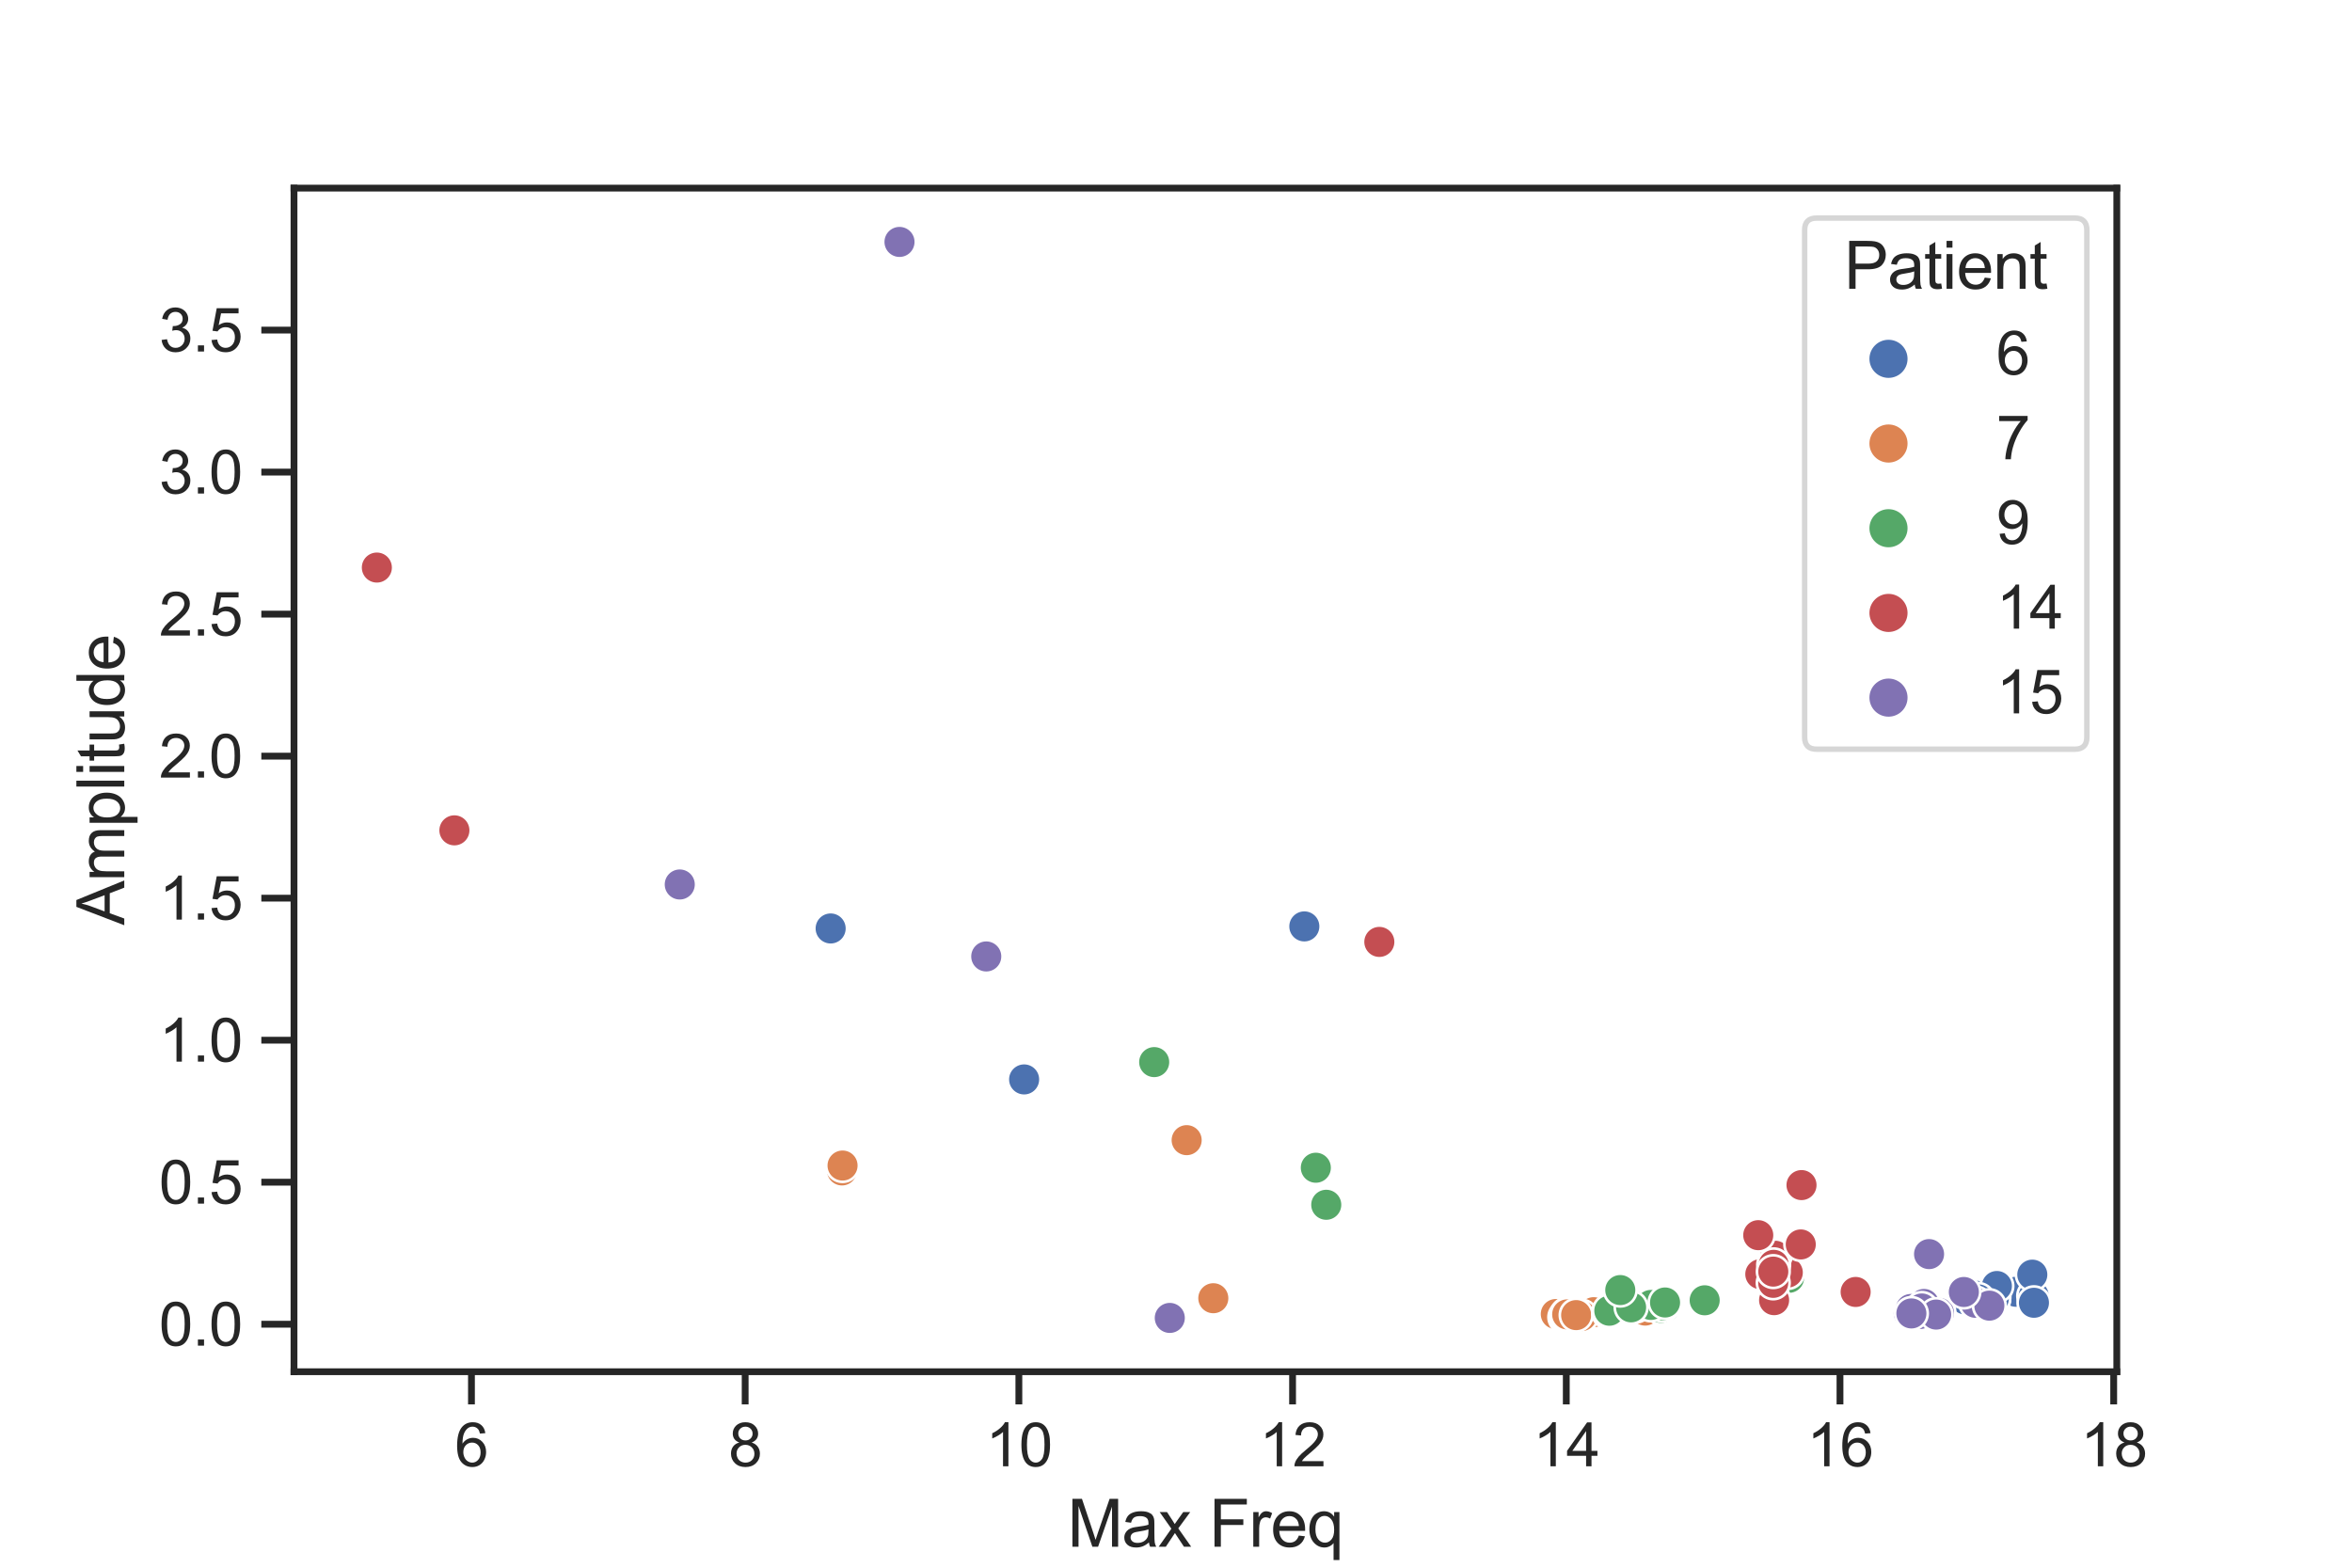 <?xml version="1.0" encoding="utf-8" standalone="no"?>
<!DOCTYPE svg PUBLIC "-//W3C//DTD SVG 1.1//EN"
  "http://www.w3.org/Graphics/SVG/1.1/DTD/svg11.dtd">
<svg xmlns:xlink="http://www.w3.org/1999/xlink" width="432pt" height="288pt" viewBox="0 0 432 288" xmlns="http://www.w3.org/2000/svg" version="1.1">
 <defs>
  <style type="text/css">*{stroke-linejoin: round; stroke-linecap: butt}</style>
 </defs>
 <g id="figure_1">
  <g id="patch_1">
   <path d="M 0 288 
L 432 288 
L 432 0 
L 0 0 
z
" style="fill: #ffffff"/>
  </g>
  <g id="axes_1">
   <g id="patch_2">
    <path d="M 54 252 
L 388.8 252 
L 388.8 34.56 
L 54 34.56 
z
" style="fill: #ffffff"/>
   </g>
   <g id="matplotlib.axis_1">
    <g id="xtick_1">
     <g id="line2d_1">
      <defs>
       <path id="m0444707956" d="M 0 0 
L 0 6 
" style="stroke: #262626; stroke-width: 1.25"/>
      </defs>
      <g>
       <use xlink:href="#m0444707956" x="86.594" y="252" style="fill: #262626; stroke: #262626; stroke-width: 1.25"/>
      </g>
     </g>
     <g id="text_1">
      <!-- 6 -->
      <g style="fill: #262626" transform="translate(83.536 269.374)scale(0.11 -0.11)">
       <defs>
        <path id="ArialMT-36" d="M 3184 3459 
L 2625 3416 
Q 2550 3747 2413 3897 
Q 2184 4138 1850 4138 
Q 1581 4138 1378 3988 
Q 1113 3794 959 3422 
Q 806 3050 800 2363 
Q 1003 2672 1297 2822 
Q 1591 2972 1913 2972 
Q 2475 2972 2870 2558 
Q 3266 2144 3266 1488 
Q 3266 1056 3080 686 
Q 2894 316 2569 119 
Q 2244 -78 1831 -78 
Q 1128 -78 684 439 
Q 241 956 241 2144 
Q 241 3472 731 4075 
Q 1159 4600 1884 4600 
Q 2425 4600 2770 4297 
Q 3116 3994 3184 3459 
z
M 888 1484 
Q 888 1194 1011 928 
Q 1134 663 1356 523 
Q 1578 384 1822 384 
Q 2178 384 2434 671 
Q 2691 959 2691 1453 
Q 2691 1928 2437 2201 
Q 2184 2475 1800 2475 
Q 1419 2475 1153 2201 
Q 888 1928 888 1484 
z
" transform="scale(0.016)"/>
       </defs>
       <use xlink:href="#ArialMT-36"/>
      </g>
     </g>
    </g>
    <g id="xtick_2">
     <g id="line2d_2">
      <g>
       <use xlink:href="#m0444707956" x="136.867" y="252" style="fill: #262626; stroke: #262626; stroke-width: 1.25"/>
      </g>
     </g>
     <g id="text_2">
      <!-- 8 -->
      <g style="fill: #262626" transform="translate(133.808 269.374)scale(0.11 -0.11)">
       <defs>
        <path id="ArialMT-38" d="M 1131 2484 
Q 781 2613 612 2850 
Q 444 3088 444 3419 
Q 444 3919 803 4259 
Q 1163 4600 1759 4600 
Q 2359 4600 2725 4251 
Q 3091 3903 3091 3403 
Q 3091 3084 2923 2848 
Q 2756 2613 2416 2484 
Q 2838 2347 3058 2040 
Q 3278 1734 3278 1309 
Q 3278 722 2862 322 
Q 2447 -78 1769 -78 
Q 1091 -78 675 323 
Q 259 725 259 1325 
Q 259 1772 486 2073 
Q 713 2375 1131 2484 
z
M 1019 3438 
Q 1019 3113 1228 2906 
Q 1438 2700 1772 2700 
Q 2097 2700 2305 2904 
Q 2513 3109 2513 3406 
Q 2513 3716 2298 3927 
Q 2084 4138 1766 4138 
Q 1444 4138 1231 3931 
Q 1019 3725 1019 3438 
z
M 838 1322 
Q 838 1081 952 856 
Q 1066 631 1291 507 
Q 1516 384 1775 384 
Q 2178 384 2440 643 
Q 2703 903 2703 1303 
Q 2703 1709 2433 1975 
Q 2163 2241 1756 2241 
Q 1359 2241 1098 1978 
Q 838 1716 838 1322 
z
" transform="scale(0.016)"/>
       </defs>
       <use xlink:href="#ArialMT-38"/>
      </g>
     </g>
    </g>
    <g id="xtick_3">
     <g id="line2d_3">
      <g>
       <use xlink:href="#m0444707956" x="187.139" y="252" style="fill: #262626; stroke: #262626; stroke-width: 1.25"/>
      </g>
     </g>
     <g id="text_3">
      <!-- 10 -->
      <g style="fill: #262626" transform="translate(181.022 269.374)scale(0.11 -0.11)">
       <defs>
        <path id="ArialMT-31" d="M 2384 0 
L 1822 0 
L 1822 3584 
Q 1619 3391 1289 3197 
Q 959 3003 697 2906 
L 697 3450 
Q 1169 3672 1522 3987 
Q 1875 4303 2022 4600 
L 2384 4600 
L 2384 0 
z
" transform="scale(0.016)"/>
        <path id="ArialMT-30" d="M 266 2259 
Q 266 3072 433 3567 
Q 600 4063 929 4331 
Q 1259 4600 1759 4600 
Q 2128 4600 2406 4451 
Q 2684 4303 2865 4023 
Q 3047 3744 3150 3342 
Q 3253 2941 3253 2259 
Q 3253 1453 3087 958 
Q 2922 463 2592 192 
Q 2263 -78 1759 -78 
Q 1097 -78 719 397 
Q 266 969 266 2259 
z
M 844 2259 
Q 844 1131 1108 757 
Q 1372 384 1759 384 
Q 2147 384 2411 759 
Q 2675 1134 2675 2259 
Q 2675 3391 2411 3762 
Q 2147 4134 1753 4134 
Q 1366 4134 1134 3806 
Q 844 3388 844 2259 
z
" transform="scale(0.016)"/>
       </defs>
       <use xlink:href="#ArialMT-31"/>
       <use xlink:href="#ArialMT-30" x="55.615"/>
      </g>
     </g>
    </g>
    <g id="xtick_4">
     <g id="line2d_4">
      <g>
       <use xlink:href="#m0444707956" x="237.412" y="252" style="fill: #262626; stroke: #262626; stroke-width: 1.25"/>
      </g>
     </g>
     <g id="text_4">
      <!-- 12 -->
      <g style="fill: #262626" transform="translate(231.295 269.374)scale(0.11 -0.11)">
       <defs>
        <path id="ArialMT-32" d="M 3222 541 
L 3222 0 
L 194 0 
Q 188 203 259 391 
Q 375 700 629 1000 
Q 884 1300 1366 1694 
Q 2113 2306 2375 2664 
Q 2638 3022 2638 3341 
Q 2638 3675 2398 3904 
Q 2159 4134 1775 4134 
Q 1369 4134 1125 3890 
Q 881 3647 878 3216 
L 300 3275 
Q 359 3922 746 4261 
Q 1134 4600 1788 4600 
Q 2447 4600 2831 4234 
Q 3216 3869 3216 3328 
Q 3216 3053 3103 2787 
Q 2991 2522 2730 2228 
Q 2469 1934 1863 1422 
Q 1356 997 1212 845 
Q 1069 694 975 541 
L 3222 541 
z
" transform="scale(0.016)"/>
       </defs>
       <use xlink:href="#ArialMT-31"/>
       <use xlink:href="#ArialMT-32" x="55.615"/>
      </g>
     </g>
    </g>
    <g id="xtick_5">
     <g id="line2d_5">
      <g>
       <use xlink:href="#m0444707956" x="287.684" y="252" style="fill: #262626; stroke: #262626; stroke-width: 1.25"/>
      </g>
     </g>
     <g id="text_5">
      <!-- 14 -->
      <g style="fill: #262626" transform="translate(281.567 269.374)scale(0.11 -0.11)">
       <defs>
        <path id="ArialMT-34" d="M 2069 0 
L 2069 1097 
L 81 1097 
L 81 1613 
L 2172 4581 
L 2631 4581 
L 2631 1613 
L 3250 1613 
L 3250 1097 
L 2631 1097 
L 2631 0 
L 2069 0 
z
M 2069 1613 
L 2069 3678 
L 634 1613 
L 2069 1613 
z
" transform="scale(0.016)"/>
       </defs>
       <use xlink:href="#ArialMT-31"/>
       <use xlink:href="#ArialMT-34" x="55.615"/>
      </g>
     </g>
    </g>
    <g id="xtick_6">
     <g id="line2d_6">
      <g>
       <use xlink:href="#m0444707956" x="337.957" y="252" style="fill: #262626; stroke: #262626; stroke-width: 1.25"/>
      </g>
     </g>
     <g id="text_6">
      <!-- 16 -->
      <g style="fill: #262626" transform="translate(331.84 269.374)scale(0.11 -0.11)">
       <use xlink:href="#ArialMT-31"/>
       <use xlink:href="#ArialMT-36" x="55.615"/>
      </g>
     </g>
    </g>
    <g id="xtick_7">
     <g id="line2d_7">
      <g>
       <use xlink:href="#m0444707956" x="388.229" y="252" style="fill: #262626; stroke: #262626; stroke-width: 1.25"/>
      </g>
     </g>
     <g id="text_7">
      <!-- 18 -->
      <g style="fill: #262626" transform="translate(382.112 269.374)scale(0.11 -0.11)">
       <use xlink:href="#ArialMT-31"/>
       <use xlink:href="#ArialMT-38" x="55.615"/>
      </g>
     </g>
    </g>
    <g id="text_8">
     <!-- Max Freq -->
     <g style="fill: #262626" transform="translate(196.063 284.149)scale(0.12 -0.12)">
      <defs>
       <path id="ArialMT-4d" d="M 475 0 
L 475 4581 
L 1388 4581 
L 2472 1338 
Q 2622 884 2691 659 
Q 2769 909 2934 1394 
L 4031 4581 
L 4847 4581 
L 4847 0 
L 4263 0 
L 4263 3834 
L 2931 0 
L 2384 0 
L 1059 3900 
L 1059 0 
L 475 0 
z
" transform="scale(0.016)"/>
       <path id="ArialMT-61" d="M 2588 409 
Q 2275 144 1986 34 
Q 1697 -75 1366 -75 
Q 819 -75 525 192 
Q 231 459 231 875 
Q 231 1119 342 1320 
Q 453 1522 633 1644 
Q 813 1766 1038 1828 
Q 1203 1872 1538 1913 
Q 2219 1994 2541 2106 
Q 2544 2222 2544 2253 
Q 2544 2597 2384 2738 
Q 2169 2928 1744 2928 
Q 1347 2928 1158 2789 
Q 969 2650 878 2297 
L 328 2372 
Q 403 2725 575 2942 
Q 747 3159 1072 3276 
Q 1397 3394 1825 3394 
Q 2250 3394 2515 3294 
Q 2781 3194 2906 3042 
Q 3031 2891 3081 2659 
Q 3109 2516 3109 2141 
L 3109 1391 
Q 3109 606 3145 398 
Q 3181 191 3288 0 
L 2700 0 
Q 2613 175 2588 409 
z
M 2541 1666 
Q 2234 1541 1622 1453 
Q 1275 1403 1131 1340 
Q 988 1278 909 1158 
Q 831 1038 831 891 
Q 831 666 1001 516 
Q 1172 366 1500 366 
Q 1825 366 2078 508 
Q 2331 650 2450 897 
Q 2541 1088 2541 1459 
L 2541 1666 
z
" transform="scale(0.016)"/>
       <path id="ArialMT-78" d="M 47 0 
L 1259 1725 
L 138 3319 
L 841 3319 
L 1350 2541 
Q 1494 2319 1581 2169 
Q 1719 2375 1834 2534 
L 2394 3319 
L 3066 3319 
L 1919 1756 
L 3153 0 
L 2463 0 
L 1781 1031 
L 1600 1309 
L 728 0 
L 47 0 
z
" transform="scale(0.016)"/>
       <path id="ArialMT-20" transform="scale(0.016)"/>
       <path id="ArialMT-46" d="M 525 0 
L 525 4581 
L 3616 4581 
L 3616 4041 
L 1131 4041 
L 1131 2622 
L 3281 2622 
L 3281 2081 
L 1131 2081 
L 1131 0 
L 525 0 
z
" transform="scale(0.016)"/>
       <path id="ArialMT-72" d="M 416 0 
L 416 3319 
L 922 3319 
L 922 2816 
Q 1116 3169 1280 3281 
Q 1444 3394 1641 3394 
Q 1925 3394 2219 3213 
L 2025 2691 
Q 1819 2813 1613 2813 
Q 1428 2813 1281 2702 
Q 1134 2591 1072 2394 
Q 978 2094 978 1738 
L 978 0 
L 416 0 
z
" transform="scale(0.016)"/>
       <path id="ArialMT-65" d="M 2694 1069 
L 3275 997 
Q 3138 488 2766 206 
Q 2394 -75 1816 -75 
Q 1088 -75 661 373 
Q 234 822 234 1631 
Q 234 2469 665 2931 
Q 1097 3394 1784 3394 
Q 2450 3394 2872 2941 
Q 3294 2488 3294 1666 
Q 3294 1616 3291 1516 
L 816 1516 
Q 847 969 1125 678 
Q 1403 388 1819 388 
Q 2128 388 2347 550 
Q 2566 713 2694 1069 
z
M 847 1978 
L 2700 1978 
Q 2663 2397 2488 2606 
Q 2219 2931 1791 2931 
Q 1403 2931 1139 2672 
Q 875 2413 847 1978 
z
" transform="scale(0.016)"/>
       <path id="ArialMT-71" d="M 2538 -1272 
L 2538 353 
Q 2406 169 2170 47 
Q 1934 -75 1669 -75 
Q 1078 -75 651 397 
Q 225 869 225 1691 
Q 225 2191 398 2587 
Q 572 2984 901 3189 
Q 1231 3394 1625 3394 
Q 2241 3394 2594 2875 
L 2594 3319 
L 3100 3319 
L 3100 -1272 
L 2538 -1272 
z
M 803 1669 
Q 803 1028 1072 708 
Q 1341 388 1716 388 
Q 2075 388 2334 692 
Q 2594 997 2594 1619 
Q 2594 2281 2320 2615 
Q 2047 2950 1678 2950 
Q 1313 2950 1058 2639 
Q 803 2328 803 1669 
z
" transform="scale(0.016)"/>
      </defs>
      <use xlink:href="#ArialMT-4d"/>
      <use xlink:href="#ArialMT-61" x="83.301"/>
      <use xlink:href="#ArialMT-78" x="138.916"/>
      <use xlink:href="#ArialMT-20" x="188.916"/>
      <use xlink:href="#ArialMT-46" x="216.699"/>
      <use xlink:href="#ArialMT-72" x="277.783"/>
      <use xlink:href="#ArialMT-65" x="311.084"/>
      <use xlink:href="#ArialMT-71" x="366.699"/>
     </g>
    </g>
   </g>
   <g id="matplotlib.axis_2">
    <g id="ytick_1">
     <g id="line2d_8">
      <defs>
       <path id="mad0216709b" d="M 0 0 
L -6 0 
" style="stroke: #262626; stroke-width: 1.25"/>
      </defs>
      <g>
       <use xlink:href="#mad0216709b" x="54" y="243.272" style="fill: #262626; stroke: #262626; stroke-width: 1.25"/>
      </g>
     </g>
     <g id="text_9">
      <!-- 0.0 -->
      <g style="fill: #262626" transform="translate(29.21 247.209)scale(0.11 -0.11)">
       <defs>
        <path id="ArialMT-2e" d="M 581 0 
L 581 641 
L 1222 641 
L 1222 0 
L 581 0 
z
" transform="scale(0.016)"/>
       </defs>
       <use xlink:href="#ArialMT-30"/>
       <use xlink:href="#ArialMT-2e" x="55.615"/>
       <use xlink:href="#ArialMT-30" x="83.398"/>
      </g>
     </g>
    </g>
    <g id="ytick_2">
     <g id="line2d_9">
      <g>
       <use xlink:href="#mad0216709b" x="54" y="217.182" style="fill: #262626; stroke: #262626; stroke-width: 1.25"/>
      </g>
     </g>
     <g id="text_10">
      <!-- 0.5 -->
      <g style="fill: #262626" transform="translate(29.21 221.119)scale(0.11 -0.11)">
       <defs>
        <path id="ArialMT-35" d="M 266 1200 
L 856 1250 
Q 922 819 1161 601 
Q 1400 384 1738 384 
Q 2144 384 2425 690 
Q 2706 997 2706 1503 
Q 2706 1984 2436 2262 
Q 2166 2541 1728 2541 
Q 1456 2541 1237 2417 
Q 1019 2294 894 2097 
L 366 2166 
L 809 4519 
L 3088 4519 
L 3088 3981 
L 1259 3981 
L 1013 2750 
Q 1425 3038 1878 3038 
Q 2478 3038 2890 2622 
Q 3303 2206 3303 1553 
Q 3303 931 2941 478 
Q 2500 -78 1738 -78 
Q 1113 -78 717 272 
Q 322 622 266 1200 
z
" transform="scale(0.016)"/>
       </defs>
       <use xlink:href="#ArialMT-30"/>
       <use xlink:href="#ArialMT-2e" x="55.615"/>
       <use xlink:href="#ArialMT-35" x="83.398"/>
      </g>
     </g>
    </g>
    <g id="ytick_3">
     <g id="line2d_10">
      <g>
       <use xlink:href="#mad0216709b" x="54" y="191.092" style="fill: #262626; stroke: #262626; stroke-width: 1.25"/>
      </g>
     </g>
     <g id="text_11">
      <!-- 1.0 -->
      <g style="fill: #262626" transform="translate(29.21 195.029)scale(0.11 -0.11)">
       <use xlink:href="#ArialMT-31"/>
       <use xlink:href="#ArialMT-2e" x="55.615"/>
       <use xlink:href="#ArialMT-30" x="83.398"/>
      </g>
     </g>
    </g>
    <g id="ytick_4">
     <g id="line2d_11">
      <g>
       <use xlink:href="#mad0216709b" x="54" y="165.001" style="fill: #262626; stroke: #262626; stroke-width: 1.25"/>
      </g>
     </g>
     <g id="text_12">
      <!-- 1.5 -->
      <g style="fill: #262626" transform="translate(29.21 168.938)scale(0.11 -0.11)">
       <use xlink:href="#ArialMT-31"/>
       <use xlink:href="#ArialMT-2e" x="55.615"/>
       <use xlink:href="#ArialMT-35" x="83.398"/>
      </g>
     </g>
    </g>
    <g id="ytick_5">
     <g id="line2d_12">
      <g>
       <use xlink:href="#mad0216709b" x="54" y="138.911" style="fill: #262626; stroke: #262626; stroke-width: 1.25"/>
      </g>
     </g>
     <g id="text_13">
      <!-- 2.0 -->
      <g style="fill: #262626" transform="translate(29.21 142.848)scale(0.11 -0.11)">
       <use xlink:href="#ArialMT-32"/>
       <use xlink:href="#ArialMT-2e" x="55.615"/>
       <use xlink:href="#ArialMT-30" x="83.398"/>
      </g>
     </g>
    </g>
    <g id="ytick_6">
     <g id="line2d_13">
      <g>
       <use xlink:href="#mad0216709b" x="54" y="112.821" style="fill: #262626; stroke: #262626; stroke-width: 1.25"/>
      </g>
     </g>
     <g id="text_14">
      <!-- 2.5 -->
      <g style="fill: #262626" transform="translate(29.21 116.758)scale(0.11 -0.11)">
       <use xlink:href="#ArialMT-32"/>
       <use xlink:href="#ArialMT-2e" x="55.615"/>
       <use xlink:href="#ArialMT-35" x="83.398"/>
      </g>
     </g>
    </g>
    <g id="ytick_7">
     <g id="line2d_14">
      <g>
       <use xlink:href="#mad0216709b" x="54" y="86.731" style="fill: #262626; stroke: #262626; stroke-width: 1.25"/>
      </g>
     </g>
     <g id="text_15">
      <!-- 3.0 -->
      <g style="fill: #262626" transform="translate(29.21 90.668)scale(0.11 -0.11)">
       <defs>
        <path id="ArialMT-33" d="M 269 1209 
L 831 1284 
Q 928 806 1161 595 
Q 1394 384 1728 384 
Q 2125 384 2398 659 
Q 2672 934 2672 1341 
Q 2672 1728 2419 1979 
Q 2166 2231 1775 2231 
Q 1616 2231 1378 2169 
L 1441 2663 
Q 1497 2656 1531 2656 
Q 1891 2656 2178 2843 
Q 2466 3031 2466 3422 
Q 2466 3731 2256 3934 
Q 2047 4138 1716 4138 
Q 1388 4138 1169 3931 
Q 950 3725 888 3313 
L 325 3413 
Q 428 3978 793 4289 
Q 1159 4600 1703 4600 
Q 2078 4600 2393 4439 
Q 2709 4278 2876 4000 
Q 3044 3722 3044 3409 
Q 3044 3113 2884 2869 
Q 2725 2625 2413 2481 
Q 2819 2388 3044 2092 
Q 3269 1797 3269 1353 
Q 3269 753 2831 336 
Q 2394 -81 1725 -81 
Q 1122 -81 723 278 
Q 325 638 269 1209 
z
" transform="scale(0.016)"/>
       </defs>
       <use xlink:href="#ArialMT-33"/>
       <use xlink:href="#ArialMT-2e" x="55.615"/>
       <use xlink:href="#ArialMT-30" x="83.398"/>
      </g>
     </g>
    </g>
    <g id="ytick_8">
     <g id="line2d_15">
      <g>
       <use xlink:href="#mad0216709b" x="54" y="60.641" style="fill: #262626; stroke: #262626; stroke-width: 1.25"/>
      </g>
     </g>
     <g id="text_16">
      <!-- 3.5 -->
      <g style="fill: #262626" transform="translate(29.21 64.577)scale(0.11 -0.11)">
       <use xlink:href="#ArialMT-33"/>
       <use xlink:href="#ArialMT-2e" x="55.615"/>
       <use xlink:href="#ArialMT-35" x="83.398"/>
      </g>
     </g>
    </g>
    <g id="text_17">
     <!-- Amplitude -->
     <g style="fill: #262626" transform="translate(22.825 169.959)rotate(-90)scale(0.12 -0.12)">
      <defs>
       <path id="ArialMT-41" d="M -9 0 
L 1750 4581 
L 2403 4581 
L 4278 0 
L 3588 0 
L 3053 1388 
L 1138 1388 
L 634 0 
L -9 0 
z
M 1313 1881 
L 2866 1881 
L 2388 3150 
Q 2169 3728 2063 4100 
Q 1975 3659 1816 3225 
L 1313 1881 
z
" transform="scale(0.016)"/>
       <path id="ArialMT-6d" d="M 422 0 
L 422 3319 
L 925 3319 
L 925 2853 
Q 1081 3097 1340 3245 
Q 1600 3394 1931 3394 
Q 2300 3394 2536 3241 
Q 2772 3088 2869 2813 
Q 3263 3394 3894 3394 
Q 4388 3394 4653 3120 
Q 4919 2847 4919 2278 
L 4919 0 
L 4359 0 
L 4359 2091 
Q 4359 2428 4304 2576 
Q 4250 2725 4106 2815 
Q 3963 2906 3769 2906 
Q 3419 2906 3187 2673 
Q 2956 2441 2956 1928 
L 2956 0 
L 2394 0 
L 2394 2156 
Q 2394 2531 2256 2718 
Q 2119 2906 1806 2906 
Q 1569 2906 1367 2781 
Q 1166 2656 1075 2415 
Q 984 2175 984 1722 
L 984 0 
L 422 0 
z
" transform="scale(0.016)"/>
       <path id="ArialMT-70" d="M 422 -1272 
L 422 3319 
L 934 3319 
L 934 2888 
Q 1116 3141 1344 3267 
Q 1572 3394 1897 3394 
Q 2322 3394 2647 3175 
Q 2972 2956 3137 2557 
Q 3303 2159 3303 1684 
Q 3303 1175 3120 767 
Q 2938 359 2589 142 
Q 2241 -75 1856 -75 
Q 1575 -75 1351 44 
Q 1128 163 984 344 
L 984 -1272 
L 422 -1272 
z
M 931 1641 
Q 931 1000 1190 694 
Q 1450 388 1819 388 
Q 2194 388 2461 705 
Q 2728 1022 2728 1688 
Q 2728 2322 2467 2637 
Q 2206 2953 1844 2953 
Q 1484 2953 1207 2617 
Q 931 2281 931 1641 
z
" transform="scale(0.016)"/>
       <path id="ArialMT-6c" d="M 409 0 
L 409 4581 
L 972 4581 
L 972 0 
L 409 0 
z
" transform="scale(0.016)"/>
       <path id="ArialMT-69" d="M 425 3934 
L 425 4581 
L 988 4581 
L 988 3934 
L 425 3934 
z
M 425 0 
L 425 3319 
L 988 3319 
L 988 0 
L 425 0 
z
" transform="scale(0.016)"/>
       <path id="ArialMT-74" d="M 1650 503 
L 1731 6 
Q 1494 -44 1306 -44 
Q 1000 -44 831 53 
Q 663 150 594 308 
Q 525 466 525 972 
L 525 2881 
L 113 2881 
L 113 3319 
L 525 3319 
L 525 4141 
L 1084 4478 
L 1084 3319 
L 1650 3319 
L 1650 2881 
L 1084 2881 
L 1084 941 
Q 1084 700 1114 631 
Q 1144 563 1211 522 
Q 1278 481 1403 481 
Q 1497 481 1650 503 
z
" transform="scale(0.016)"/>
       <path id="ArialMT-75" d="M 2597 0 
L 2597 488 
Q 2209 -75 1544 -75 
Q 1250 -75 995 37 
Q 741 150 617 320 
Q 494 491 444 738 
Q 409 903 409 1263 
L 409 3319 
L 972 3319 
L 972 1478 
Q 972 1038 1006 884 
Q 1059 663 1231 536 
Q 1403 409 1656 409 
Q 1909 409 2131 539 
Q 2353 669 2445 892 
Q 2538 1116 2538 1541 
L 2538 3319 
L 3100 3319 
L 3100 0 
L 2597 0 
z
" transform="scale(0.016)"/>
       <path id="ArialMT-64" d="M 2575 0 
L 2575 419 
Q 2259 -75 1647 -75 
Q 1250 -75 917 144 
Q 584 363 401 755 
Q 219 1147 219 1656 
Q 219 2153 384 2558 
Q 550 2963 881 3178 
Q 1213 3394 1622 3394 
Q 1922 3394 2156 3267 
Q 2391 3141 2538 2938 
L 2538 4581 
L 3097 4581 
L 3097 0 
L 2575 0 
z
M 797 1656 
Q 797 1019 1065 703 
Q 1334 388 1700 388 
Q 2069 388 2326 689 
Q 2584 991 2584 1609 
Q 2584 2291 2321 2609 
Q 2059 2928 1675 2928 
Q 1300 2928 1048 2622 
Q 797 2316 797 1656 
z
" transform="scale(0.016)"/>
      </defs>
      <use xlink:href="#ArialMT-41"/>
      <use xlink:href="#ArialMT-6d" x="66.699"/>
      <use xlink:href="#ArialMT-70" x="150"/>
      <use xlink:href="#ArialMT-6c" x="205.615"/>
      <use xlink:href="#ArialMT-69" x="227.832"/>
      <use xlink:href="#ArialMT-74" x="250.049"/>
      <use xlink:href="#ArialMT-75" x="277.832"/>
      <use xlink:href="#ArialMT-64" x="333.447"/>
      <use xlink:href="#ArialMT-65" x="389.062"/>
     </g>
    </g>
   </g>
   <g id="PathCollection_1">
    <defs>
     <path id="C0_0_83bd35d0bb" d="M 0 3 
C 0.796 3 1.559 2.684 2.121 2.121 
C 2.684 1.559 3 0.796 3 -0 
C 3 -0.796 2.684 -1.559 2.121 -2.121 
C 1.559 -2.684 0.796 -3 0 -3 
C -0.796 -3 -1.559 -2.684 -2.121 -2.121 
C -2.684 -1.559 -3 -0.796 -3 0 
C -3 0.796 -2.684 1.559 -2.121 2.121 
C -1.559 2.684 -0.796 3 0 3 
z
"/>
    </defs>
    <g clip-path="url(#pbe25bf5514)">
     <use xlink:href="#C0_0_83bd35d0bb" x="370.277" y="237.313" style="fill: #4c72b0; stroke: #ffffff; stroke-width: 0.48"/>
    </g>
    <g clip-path="url(#pbe25bf5514)">
     <use xlink:href="#C0_0_83bd35d0bb" x="366.162" y="238.464" style="fill: #4c72b0; stroke: #ffffff; stroke-width: 0.48"/>
    </g>
    <g clip-path="url(#pbe25bf5514)">
     <use xlink:href="#C0_0_83bd35d0bb" x="365.753" y="239.308" style="fill: #4c72b0; stroke: #ffffff; stroke-width: 0.48"/>
    </g>
    <g clip-path="url(#pbe25bf5514)">
     <use xlink:href="#C0_0_83bd35d0bb" x="362.872" y="238.03" style="fill: #4c72b0; stroke: #ffffff; stroke-width: 0.48"/>
    </g>
    <g clip-path="url(#pbe25bf5514)">
     <use xlink:href="#C0_0_83bd35d0bb" x="373.533" y="238.063" style="fill: #4c72b0; stroke: #ffffff; stroke-width: 0.48"/>
    </g>
    <g clip-path="url(#pbe25bf5514)">
     <use xlink:href="#C0_0_83bd35d0bb" x="360.957" y="238.714" style="fill: #4c72b0; stroke: #ffffff; stroke-width: 0.48"/>
    </g>
    <g clip-path="url(#pbe25bf5514)">
     <use xlink:href="#C0_0_83bd35d0bb" x="366.15" y="238.904" style="fill: #4c72b0; stroke: #ffffff; stroke-width: 0.48"/>
    </g>
    <g clip-path="url(#pbe25bf5514)">
     <use xlink:href="#C0_0_83bd35d0bb" x="365.706" y="238.804" style="fill: #4c72b0; stroke: #ffffff; stroke-width: 0.48"/>
    </g>
    <g clip-path="url(#pbe25bf5514)">
     <use xlink:href="#C0_0_83bd35d0bb" x="366.241" y="238.203" style="fill: #4c72b0; stroke: #ffffff; stroke-width: 0.48"/>
    </g>
    <g clip-path="url(#pbe25bf5514)">
     <use xlink:href="#C0_0_83bd35d0bb" x="366.213" y="238.542" style="fill: #4c72b0; stroke: #ffffff; stroke-width: 0.48"/>
    </g>
    <g clip-path="url(#pbe25bf5514)">
     <use xlink:href="#C0_0_83bd35d0bb" x="366.774" y="236.253" style="fill: #4c72b0; stroke: #ffffff; stroke-width: 0.48"/>
    </g>
    <g clip-path="url(#pbe25bf5514)">
     <use xlink:href="#C0_0_83bd35d0bb" x="239.57" y="170.19" style="fill: #4c72b0; stroke: #ffffff; stroke-width: 0.48"/>
    </g>
    <g clip-path="url(#pbe25bf5514)">
     <use xlink:href="#C0_0_83bd35d0bb" x="152.568" y="170.569" style="fill: #4c72b0; stroke: #ffffff; stroke-width: 0.48"/>
    </g>
    <g clip-path="url(#pbe25bf5514)">
     <use xlink:href="#C0_0_83bd35d0bb" x="188.104" y="198.301" style="fill: #4c72b0; stroke: #ffffff; stroke-width: 0.48"/>
    </g>
    <g clip-path="url(#pbe25bf5514)">
     <use xlink:href="#C0_0_83bd35d0bb" x="373.281" y="234.166" style="fill: #4c72b0; stroke: #ffffff; stroke-width: 0.48"/>
    </g>
    <g clip-path="url(#pbe25bf5514)">
     <use xlink:href="#C0_0_83bd35d0bb" x="373.582" y="239.331" style="fill: #4c72b0; stroke: #ffffff; stroke-width: 0.48"/>
    </g>
    <g clip-path="url(#pbe25bf5514)">
     <use xlink:href="#C0_0_83bd35d0bb" x="363.349" y="238.707" style="fill: #4c72b0; stroke: #ffffff; stroke-width: 0.48"/>
    </g>
    <g clip-path="url(#pbe25bf5514)">
     <use xlink:href="#C0_0_83bd35d0bb" x="295.525" y="241.159" style="fill: #dd8452; stroke: #ffffff; stroke-width: 0.48"/>
    </g>
    <g clip-path="url(#pbe25bf5514)">
     <use xlink:href="#C0_0_83bd35d0bb" x="292.716" y="241.063" style="fill: #dd8452; stroke: #ffffff; stroke-width: 0.48"/>
    </g>
    <g clip-path="url(#pbe25bf5514)">
     <use xlink:href="#C0_0_83bd35d0bb" x="287.945" y="241.361" style="fill: #dd8452; stroke: #ffffff; stroke-width: 0.48"/>
    </g>
    <g clip-path="url(#pbe25bf5514)">
     <use xlink:href="#C0_0_83bd35d0bb" x="285.76" y="241.404" style="fill: #dd8452; stroke: #ffffff; stroke-width: 0.48"/>
    </g>
    <g clip-path="url(#pbe25bf5514)">
     <use xlink:href="#C0_0_83bd35d0bb" x="287.409" y="241.977" style="fill: #dd8452; stroke: #ffffff; stroke-width: 0.48"/>
    </g>
    <g clip-path="url(#pbe25bf5514)">
     <use xlink:href="#C0_0_83bd35d0bb" x="287.702" y="241.811" style="fill: #dd8452; stroke: #ffffff; stroke-width: 0.48"/>
    </g>
    <g clip-path="url(#pbe25bf5514)">
     <use xlink:href="#C0_0_83bd35d0bb" x="287.773" y="241.438" style="fill: #dd8452; stroke: #ffffff; stroke-width: 0.48"/>
    </g>
    <g clip-path="url(#pbe25bf5514)">
     <use xlink:href="#C0_0_83bd35d0bb" x="290.493" y="241.776" style="fill: #dd8452; stroke: #ffffff; stroke-width: 0.48"/>
    </g>
    <g clip-path="url(#pbe25bf5514)">
     <use xlink:href="#C0_0_83bd35d0bb" x="287.853" y="241.469" style="fill: #dd8452; stroke: #ffffff; stroke-width: 0.48"/>
    </g>
    <g clip-path="url(#pbe25bf5514)">
     <use xlink:href="#C0_0_83bd35d0bb" x="289.496" y="241.599" style="fill: #dd8452; stroke: #ffffff; stroke-width: 0.48"/>
    </g>
    <g clip-path="url(#pbe25bf5514)">
     <use xlink:href="#C0_0_83bd35d0bb" x="222.853" y="238.497" style="fill: #dd8452; stroke: #ffffff; stroke-width: 0.48"/>
    </g>
    <g clip-path="url(#pbe25bf5514)">
     <use xlink:href="#C0_0_83bd35d0bb" x="154.649" y="215.02" style="fill: #dd8452; stroke: #ffffff; stroke-width: 0.48"/>
    </g>
    <g clip-path="url(#pbe25bf5514)">
     <use xlink:href="#C0_0_83bd35d0bb" x="217.957" y="209.458" style="fill: #dd8452; stroke: #ffffff; stroke-width: 0.48"/>
    </g>
    <g clip-path="url(#pbe25bf5514)">
     <use xlink:href="#C0_0_83bd35d0bb" x="154.755" y="214.122" style="fill: #dd8452; stroke: #ffffff; stroke-width: 0.48"/>
    </g>
    <g clip-path="url(#pbe25bf5514)">
     <use xlink:href="#C0_0_83bd35d0bb" x="302.184" y="240.767" style="fill: #dd8452; stroke: #ffffff; stroke-width: 0.48"/>
    </g>
    <g clip-path="url(#pbe25bf5514)">
     <use xlink:href="#C0_0_83bd35d0bb" x="295.441" y="241.121" style="fill: #dd8452; stroke: #ffffff; stroke-width: 0.48"/>
    </g>
    <g clip-path="url(#pbe25bf5514)">
     <use xlink:href="#C0_0_83bd35d0bb" x="313.104" y="238.877" style="fill: #55a868; stroke: #ffffff; stroke-width: 0.48"/>
    </g>
    <g clip-path="url(#pbe25bf5514)">
     <use xlink:href="#C0_0_83bd35d0bb" x="295.591" y="240.793" style="fill: #55a868; stroke: #ffffff; stroke-width: 0.48"/>
    </g>
    <g clip-path="url(#pbe25bf5514)">
     <use xlink:href="#C0_0_83bd35d0bb" x="305.733" y="240.201" style="fill: #55a868; stroke: #ffffff; stroke-width: 0.48"/>
    </g>
    <g clip-path="url(#pbe25bf5514)">
     <use xlink:href="#C0_0_83bd35d0bb" x="305.882" y="239.457" style="fill: #55a868; stroke: #ffffff; stroke-width: 0.48"/>
    </g>
    <g clip-path="url(#pbe25bf5514)">
     <use xlink:href="#C0_0_83bd35d0bb" x="305.097" y="240.279" style="fill: #55a868; stroke: #ffffff; stroke-width: 0.48"/>
    </g>
    <g clip-path="url(#pbe25bf5514)">
     <use xlink:href="#C0_0_83bd35d0bb" x="305.329" y="239.791" style="fill: #55a868; stroke: #ffffff; stroke-width: 0.48"/>
    </g>
    <g clip-path="url(#pbe25bf5514)">
     <use xlink:href="#C0_0_83bd35d0bb" x="300.407" y="239.964" style="fill: #55a868; stroke: #ffffff; stroke-width: 0.48"/>
    </g>
    <g clip-path="url(#pbe25bf5514)">
     <use xlink:href="#C0_0_83bd35d0bb" x="303.224" y="239.731" style="fill: #55a868; stroke: #ffffff; stroke-width: 0.48"/>
    </g>
    <g clip-path="url(#pbe25bf5514)">
     <use xlink:href="#C0_0_83bd35d0bb" x="299.589" y="240.172" style="fill: #55a868; stroke: #ffffff; stroke-width: 0.48"/>
    </g>
    <g clip-path="url(#pbe25bf5514)">
     <use xlink:href="#C0_0_83bd35d0bb" x="305.825" y="239.28" style="fill: #55a868; stroke: #ffffff; stroke-width: 0.48"/>
    </g>
    <g clip-path="url(#pbe25bf5514)">
     <use xlink:href="#C0_0_83bd35d0bb" x="297.602" y="236.999" style="fill: #55a868; stroke: #ffffff; stroke-width: 0.48"/>
    </g>
    <g clip-path="url(#pbe25bf5514)">
     <use xlink:href="#C0_0_83bd35d0bb" x="241.682" y="214.525" style="fill: #55a868; stroke: #ffffff; stroke-width: 0.48"/>
    </g>
    <g clip-path="url(#pbe25bf5514)">
     <use xlink:href="#C0_0_83bd35d0bb" x="243.598" y="221.33" style="fill: #55a868; stroke: #ffffff; stroke-width: 0.48"/>
    </g>
    <g clip-path="url(#pbe25bf5514)">
     <use xlink:href="#C0_0_83bd35d0bb" x="211.994" y="195.12" style="fill: #55a868; stroke: #ffffff; stroke-width: 0.48"/>
    </g>
    <g clip-path="url(#pbe25bf5514)">
     <use xlink:href="#C0_0_83bd35d0bb" x="328.606" y="234.744" style="fill: #55a868; stroke: #ffffff; stroke-width: 0.48"/>
    </g>
    <g clip-path="url(#pbe25bf5514)">
     <use xlink:href="#C0_0_83bd35d0bb" x="325.856" y="238.854" style="fill: #c44e52; stroke: #ffffff; stroke-width: 0.48"/>
    </g>
    <g clip-path="url(#pbe25bf5514)">
     <use xlink:href="#C0_0_83bd35d0bb" x="328.12" y="232.773" style="fill: #c44e52; stroke: #ffffff; stroke-width: 0.48"/>
    </g>
    <g clip-path="url(#pbe25bf5514)">
     <use xlink:href="#C0_0_83bd35d0bb" x="340.833" y="237.345" style="fill: #c44e52; stroke: #ffffff; stroke-width: 0.48"/>
    </g>
    <g clip-path="url(#pbe25bf5514)">
     <use xlink:href="#C0_0_83bd35d0bb" x="323.322" y="234.077" style="fill: #c44e52; stroke: #ffffff; stroke-width: 0.48"/>
    </g>
    <g clip-path="url(#pbe25bf5514)">
     <use xlink:href="#C0_0_83bd35d0bb" x="327.215" y="232.887" style="fill: #c44e52; stroke: #ffffff; stroke-width: 0.48"/>
    </g>
    <g clip-path="url(#pbe25bf5514)">
     <use xlink:href="#C0_0_83bd35d0bb" x="328.37" y="233.773" style="fill: #c44e52; stroke: #ffffff; stroke-width: 0.48"/>
    </g>
    <g clip-path="url(#pbe25bf5514)">
     <use xlink:href="#C0_0_83bd35d0bb" x="326.057" y="230.696" style="fill: #c44e52; stroke: #ffffff; stroke-width: 0.48"/>
    </g>
    <g clip-path="url(#pbe25bf5514)">
     <use xlink:href="#C0_0_83bd35d0bb" x="325.696" y="235.673" style="fill: #c44e52; stroke: #ffffff; stroke-width: 0.48"/>
    </g>
    <g clip-path="url(#pbe25bf5514)">
     <use xlink:href="#C0_0_83bd35d0bb" x="325.775" y="232.364" style="fill: #c44e52; stroke: #ffffff; stroke-width: 0.48"/>
    </g>
    <g clip-path="url(#pbe25bf5514)">
     <use xlink:href="#C0_0_83bd35d0bb" x="325.707" y="233.608" style="fill: #c44e52; stroke: #ffffff; stroke-width: 0.48"/>
    </g>
    <g clip-path="url(#pbe25bf5514)">
     <use xlink:href="#C0_0_83bd35d0bb" x="322.943" y="226.914" style="fill: #c44e52; stroke: #ffffff; stroke-width: 0.48"/>
    </g>
    <g clip-path="url(#pbe25bf5514)">
     <use xlink:href="#C0_0_83bd35d0bb" x="253.347" y="173.038" style="fill: #c44e52; stroke: #ffffff; stroke-width: 0.48"/>
    </g>
    <g clip-path="url(#pbe25bf5514)">
     <use xlink:href="#C0_0_83bd35d0bb" x="69.218" y="104.267" style="fill: #c44e52; stroke: #ffffff; stroke-width: 0.48"/>
    </g>
    <g clip-path="url(#pbe25bf5514)">
     <use xlink:href="#C0_0_83bd35d0bb" x="83.46" y="152.543" style="fill: #c44e52; stroke: #ffffff; stroke-width: 0.48"/>
    </g>
    <g clip-path="url(#pbe25bf5514)">
     <use xlink:href="#C0_0_83bd35d0bb" x="330.752" y="228.617" style="fill: #c44e52; stroke: #ffffff; stroke-width: 0.48"/>
    </g>
    <g clip-path="url(#pbe25bf5514)">
     <use xlink:href="#C0_0_83bd35d0bb" x="330.889" y="217.713" style="fill: #c44e52; stroke: #ffffff; stroke-width: 0.48"/>
    </g>
    <g clip-path="url(#pbe25bf5514)">
     <use xlink:href="#C0_0_83bd35d0bb" x="352.639" y="241.4" style="fill: #8172b3; stroke: #ffffff; stroke-width: 0.48"/>
    </g>
    <g clip-path="url(#pbe25bf5514)">
     <use xlink:href="#C0_0_83bd35d0bb" x="356.145" y="241.182" style="fill: #8172b3; stroke: #ffffff; stroke-width: 0.48"/>
    </g>
    <g clip-path="url(#pbe25bf5514)">
     <use xlink:href="#C0_0_83bd35d0bb" x="350.589" y="241.247" style="fill: #8172b3; stroke: #ffffff; stroke-width: 0.48"/>
    </g>
    <g clip-path="url(#pbe25bf5514)">
     <use xlink:href="#C0_0_83bd35d0bb" x="353.389" y="239.55" style="fill: #8172b3; stroke: #ffffff; stroke-width: 0.48"/>
    </g>
    <g clip-path="url(#pbe25bf5514)">
     <use xlink:href="#C0_0_83bd35d0bb" x="350.966" y="240.475" style="fill: #8172b3; stroke: #ffffff; stroke-width: 0.48"/>
    </g>
    <g clip-path="url(#pbe25bf5514)">
     <use xlink:href="#C0_0_83bd35d0bb" x="352.983" y="240.379" style="fill: #8172b3; stroke: #ffffff; stroke-width: 0.48"/>
    </g>
    <g clip-path="url(#pbe25bf5514)">
     <use xlink:href="#C0_0_83bd35d0bb" x="214.859" y="242.116" style="fill: #8172b3; stroke: #ffffff; stroke-width: 0.48"/>
    </g>
    <g clip-path="url(#pbe25bf5514)">
     <use xlink:href="#C0_0_83bd35d0bb" x="355.622" y="241.501" style="fill: #8172b3; stroke: #ffffff; stroke-width: 0.48"/>
    </g>
    <g clip-path="url(#pbe25bf5514)">
     <use xlink:href="#C0_0_83bd35d0bb" x="351.069" y="241.291" style="fill: #8172b3; stroke: #ffffff; stroke-width: 0.48"/>
    </g>
    <g clip-path="url(#pbe25bf5514)">
     <use xlink:href="#C0_0_83bd35d0bb" x="362.85" y="239.339" style="fill: #8172b3; stroke: #ffffff; stroke-width: 0.48"/>
    </g>
    <g clip-path="url(#pbe25bf5514)">
     <use xlink:href="#C0_0_83bd35d0bb" x="354.318" y="230.391" style="fill: #8172b3; stroke: #ffffff; stroke-width: 0.48"/>
    </g>
    <g clip-path="url(#pbe25bf5514)">
     <use xlink:href="#C0_0_83bd35d0bb" x="124.853" y="162.488" style="fill: #8172b3; stroke: #ffffff; stroke-width: 0.48"/>
    </g>
    <g clip-path="url(#pbe25bf5514)">
     <use xlink:href="#C0_0_83bd35d0bb" x="165.214" y="44.444" style="fill: #8172b3; stroke: #ffffff; stroke-width: 0.48"/>
    </g>
    <g clip-path="url(#pbe25bf5514)">
     <use xlink:href="#C0_0_83bd35d0bb" x="181.149" y="175.709" style="fill: #8172b3; stroke: #ffffff; stroke-width: 0.48"/>
    </g>
    <g clip-path="url(#pbe25bf5514)">
     <use xlink:href="#C0_0_83bd35d0bb" x="365.391" y="239.862" style="fill: #8172b3; stroke: #ffffff; stroke-width: 0.48"/>
    </g>
    <g clip-path="url(#pbe25bf5514)">
     <use xlink:href="#C0_0_83bd35d0bb" x="360.706" y="237.351" style="fill: #8172b3; stroke: #ffffff; stroke-width: 0.48"/>
    </g>
   </g>
   <g id="PathCollection_2"/>
   <g id="PathCollection_3"/>
   <g id="PathCollection_4"/>
   <g id="PathCollection_5"/>
   <g id="PathCollection_6"/>
   <g id="patch_3">
    <path d="M 54 252 
L 54 34.56 
" style="fill: none; stroke: #262626; stroke-width: 1.25; stroke-linejoin: miter; stroke-linecap: square"/>
   </g>
   <g id="patch_4">
    <path d="M 388.8 252 
L 388.8 34.56 
" style="fill: none; stroke: #262626; stroke-width: 1.25; stroke-linejoin: miter; stroke-linecap: square"/>
   </g>
   <g id="patch_5">
    <path d="M 54 252 
L 388.8 252 
" style="fill: none; stroke: #262626; stroke-width: 1.25; stroke-linejoin: miter; stroke-linecap: square"/>
   </g>
   <g id="patch_6">
    <path d="M 54 34.56 
L 388.8 34.56 
" style="fill: none; stroke: #262626; stroke-width: 1.25; stroke-linejoin: miter; stroke-linecap: square"/>
   </g>
   <g id="legend_1">
    <g id="patch_7">
     <path d="M 333.666 137.634 
L 381.1 137.634 
Q 383.3 137.634 383.3 135.434 
L 383.3 42.26 
Q 383.3 40.06 381.1 40.06 
L 333.666 40.06 
Q 331.466 40.06 331.466 42.26 
L 331.466 135.434 
Q 331.466 137.634 333.666 137.634 
z
" style="fill: #ffffff; opacity: 0.8; stroke: #cccccc; stroke-linejoin: miter"/>
    </g>
    <g id="text_18">
     <!-- Patient -->
     <g style="fill: #262626" transform="translate(338.704 53.049)scale(0.12 -0.12)">
      <defs>
       <path id="ArialMT-50" d="M 494 0 
L 494 4581 
L 2222 4581 
Q 2678 4581 2919 4538 
Q 3256 4481 3484 4323 
Q 3713 4166 3852 3881 
Q 3991 3597 3991 3256 
Q 3991 2672 3619 2267 
Q 3247 1863 2275 1863 
L 1100 1863 
L 1100 0 
L 494 0 
z
M 1100 2403 
L 2284 2403 
Q 2872 2403 3119 2622 
Q 3366 2841 3366 3238 
Q 3366 3525 3220 3729 
Q 3075 3934 2838 4000 
Q 2684 4041 2272 4041 
L 1100 4041 
L 1100 2403 
z
" transform="scale(0.016)"/>
       <path id="ArialMT-6e" d="M 422 0 
L 422 3319 
L 928 3319 
L 928 2847 
Q 1294 3394 1984 3394 
Q 2284 3394 2536 3286 
Q 2788 3178 2913 3003 
Q 3038 2828 3088 2588 
Q 3119 2431 3119 2041 
L 3119 0 
L 2556 0 
L 2556 2019 
Q 2556 2363 2490 2533 
Q 2425 2703 2258 2804 
Q 2091 2906 1866 2906 
Q 1506 2906 1245 2678 
Q 984 2450 984 1813 
L 984 0 
L 422 0 
z
" transform="scale(0.016)"/>
      </defs>
      <use xlink:href="#ArialMT-50"/>
      <use xlink:href="#ArialMT-61" x="66.699"/>
      <use xlink:href="#ArialMT-74" x="122.314"/>
      <use xlink:href="#ArialMT-69" x="150.098"/>
      <use xlink:href="#ArialMT-65" x="172.314"/>
      <use xlink:href="#ArialMT-6e" x="227.93"/>
      <use xlink:href="#ArialMT-74" x="283.545"/>
     </g>
    </g>
    <g id="PathCollection_7">
     <defs>
      <path id="m209a22abcb" d="M 0 3 
C 0.796 3 1.559 2.684 2.121 2.121 
C 2.684 1.559 3 0.796 3 0 
C 3 -0.796 2.684 -1.559 2.121 -2.121 
C 1.559 -2.684 0.796 -3 0 -3 
C -0.796 -3 -1.559 -2.684 -2.121 -2.121 
C -2.684 -1.559 -3 -0.796 -3 0 
C -3 0.796 -2.684 1.559 -2.121 2.121 
C -1.559 2.684 -0.796 3 0 3 
z
" style="stroke: #4c72b0"/>
     </defs>
     <g>
      <use xlink:href="#m209a22abcb" x="346.866" y="65.92" style="fill: #4c72b0; stroke: #4c72b0"/>
     </g>
    </g>
    <g id="text_19">
     <!-- 6 -->
     <g style="fill: #262626" transform="translate(366.666 68.808)scale(0.11 -0.11)">
      <use xlink:href="#ArialMT-36"/>
     </g>
    </g>
    <g id="PathCollection_8">
     <defs>
      <path id="m032ec552e5" d="M 0 3 
C 0.796 3 1.559 2.684 2.121 2.121 
C 2.684 1.559 3 0.796 3 0 
C 3 -0.796 2.684 -1.559 2.121 -2.121 
C 1.559 -2.684 0.796 -3 0 -3 
C -0.796 -3 -1.559 -2.684 -2.121 -2.121 
C -2.684 -1.559 -3 -0.796 -3 0 
C -3 0.796 -2.684 1.559 -2.121 2.121 
C -1.559 2.684 -0.796 3 0 3 
z
" style="stroke: #dd8452"/>
     </defs>
     <g>
      <use xlink:href="#m032ec552e5" x="346.866" y="81.48" style="fill: #dd8452; stroke: #dd8452"/>
     </g>
    </g>
    <g id="text_20">
     <!-- 7 -->
     <g style="fill: #262626" transform="translate(366.666 84.368)scale(0.11 -0.11)">
      <defs>
       <path id="ArialMT-37" d="M 303 3981 
L 303 4522 
L 3269 4522 
L 3269 4084 
Q 2831 3619 2401 2847 
Q 1972 2075 1738 1259 
Q 1569 684 1522 0 
L 944 0 
Q 953 541 1156 1306 
Q 1359 2072 1739 2783 
Q 2119 3494 2547 3981 
L 303 3981 
z
" transform="scale(0.016)"/>
      </defs>
      <use xlink:href="#ArialMT-37"/>
     </g>
    </g>
    <g id="PathCollection_9">
     <defs>
      <path id="m30993258e6" d="M 0 3 
C 0.796 3 1.559 2.684 2.121 2.121 
C 2.684 1.559 3 0.796 3 0 
C 3 -0.796 2.684 -1.559 2.121 -2.121 
C 1.559 -2.684 0.796 -3 0 -3 
C -0.796 -3 -1.559 -2.684 -2.121 -2.121 
C -2.684 -1.559 -3 -0.796 -3 0 
C -3 0.796 -2.684 1.559 -2.121 2.121 
C -1.559 2.684 -0.796 3 0 3 
z
" style="stroke: #55a868"/>
     </defs>
     <g>
      <use xlink:href="#m30993258e6" x="346.866" y="97.04" style="fill: #55a868; stroke: #55a868"/>
     </g>
    </g>
    <g id="text_21">
     <!-- 9 -->
     <g style="fill: #262626" transform="translate(366.666 99.928)scale(0.11 -0.11)">
      <defs>
       <path id="ArialMT-39" d="M 350 1059 
L 891 1109 
Q 959 728 1153 556 
Q 1347 384 1650 384 
Q 1909 384 2104 503 
Q 2300 622 2425 820 
Q 2550 1019 2634 1356 
Q 2719 1694 2719 2044 
Q 2719 2081 2716 2156 
Q 2547 1888 2255 1720 
Q 1963 1553 1622 1553 
Q 1053 1553 659 1965 
Q 266 2378 266 3053 
Q 266 3750 677 4175 
Q 1088 4600 1706 4600 
Q 2153 4600 2523 4359 
Q 2894 4119 3086 3673 
Q 3278 3228 3278 2384 
Q 3278 1506 3087 986 
Q 2897 466 2520 194 
Q 2144 -78 1638 -78 
Q 1100 -78 759 220 
Q 419 519 350 1059 
z
M 2653 3081 
Q 2653 3566 2395 3850 
Q 2138 4134 1775 4134 
Q 1400 4134 1122 3828 
Q 844 3522 844 3034 
Q 844 2597 1108 2323 
Q 1372 2050 1759 2050 
Q 2150 2050 2401 2323 
Q 2653 2597 2653 3081 
z
" transform="scale(0.016)"/>
      </defs>
      <use xlink:href="#ArialMT-39"/>
     </g>
    </g>
    <g id="PathCollection_10">
     <defs>
      <path id="mdc310e2a57" d="M 0 3 
C 0.796 3 1.559 2.684 2.121 2.121 
C 2.684 1.559 3 0.796 3 0 
C 3 -0.796 2.684 -1.559 2.121 -2.121 
C 1.559 -2.684 0.796 -3 0 -3 
C -0.796 -3 -1.559 -2.684 -2.121 -2.121 
C -2.684 -1.559 -3 -0.796 -3 0 
C -3 0.796 -2.684 1.559 -2.121 2.121 
C -1.559 2.684 -0.796 3 0 3 
z
" style="stroke: #c44e52"/>
     </defs>
     <g>
      <use xlink:href="#mdc310e2a57" x="346.866" y="112.6" style="fill: #c44e52; stroke: #c44e52"/>
     </g>
    </g>
    <g id="text_22">
     <!-- 14 -->
     <g style="fill: #262626" transform="translate(366.666 115.487)scale(0.11 -0.11)">
      <use xlink:href="#ArialMT-31"/>
      <use xlink:href="#ArialMT-34" x="55.615"/>
     </g>
    </g>
    <g id="PathCollection_11">
     <defs>
      <path id="ma4671791e4" d="M 0 3 
C 0.796 3 1.559 2.684 2.121 2.121 
C 2.684 1.559 3 0.796 3 0 
C 3 -0.796 2.684 -1.559 2.121 -2.121 
C 1.559 -2.684 0.796 -3 0 -3 
C -0.796 -3 -1.559 -2.684 -2.121 -2.121 
C -2.684 -1.559 -3 -0.796 -3 0 
C -3 0.796 -2.684 1.559 -2.121 2.121 
C -1.559 2.684 -0.796 3 0 3 
z
" style="stroke: #8172b3"/>
     </defs>
     <g>
      <use xlink:href="#ma4671791e4" x="346.866" y="128.16" style="fill: #8172b3; stroke: #8172b3"/>
     </g>
    </g>
    <g id="text_23">
     <!-- 15 -->
     <g style="fill: #262626" transform="translate(366.666 131.047)scale(0.11 -0.11)">
      <use xlink:href="#ArialMT-31"/>
      <use xlink:href="#ArialMT-35" x="55.615"/>
     </g>
    </g>
   </g>
  </g>
 </g>
 <defs>
  <clipPath id="pbe25bf5514">
   <rect x="54" y="34.56" width="334.8" height="217.44"/>
  </clipPath>
 </defs>
</svg>
